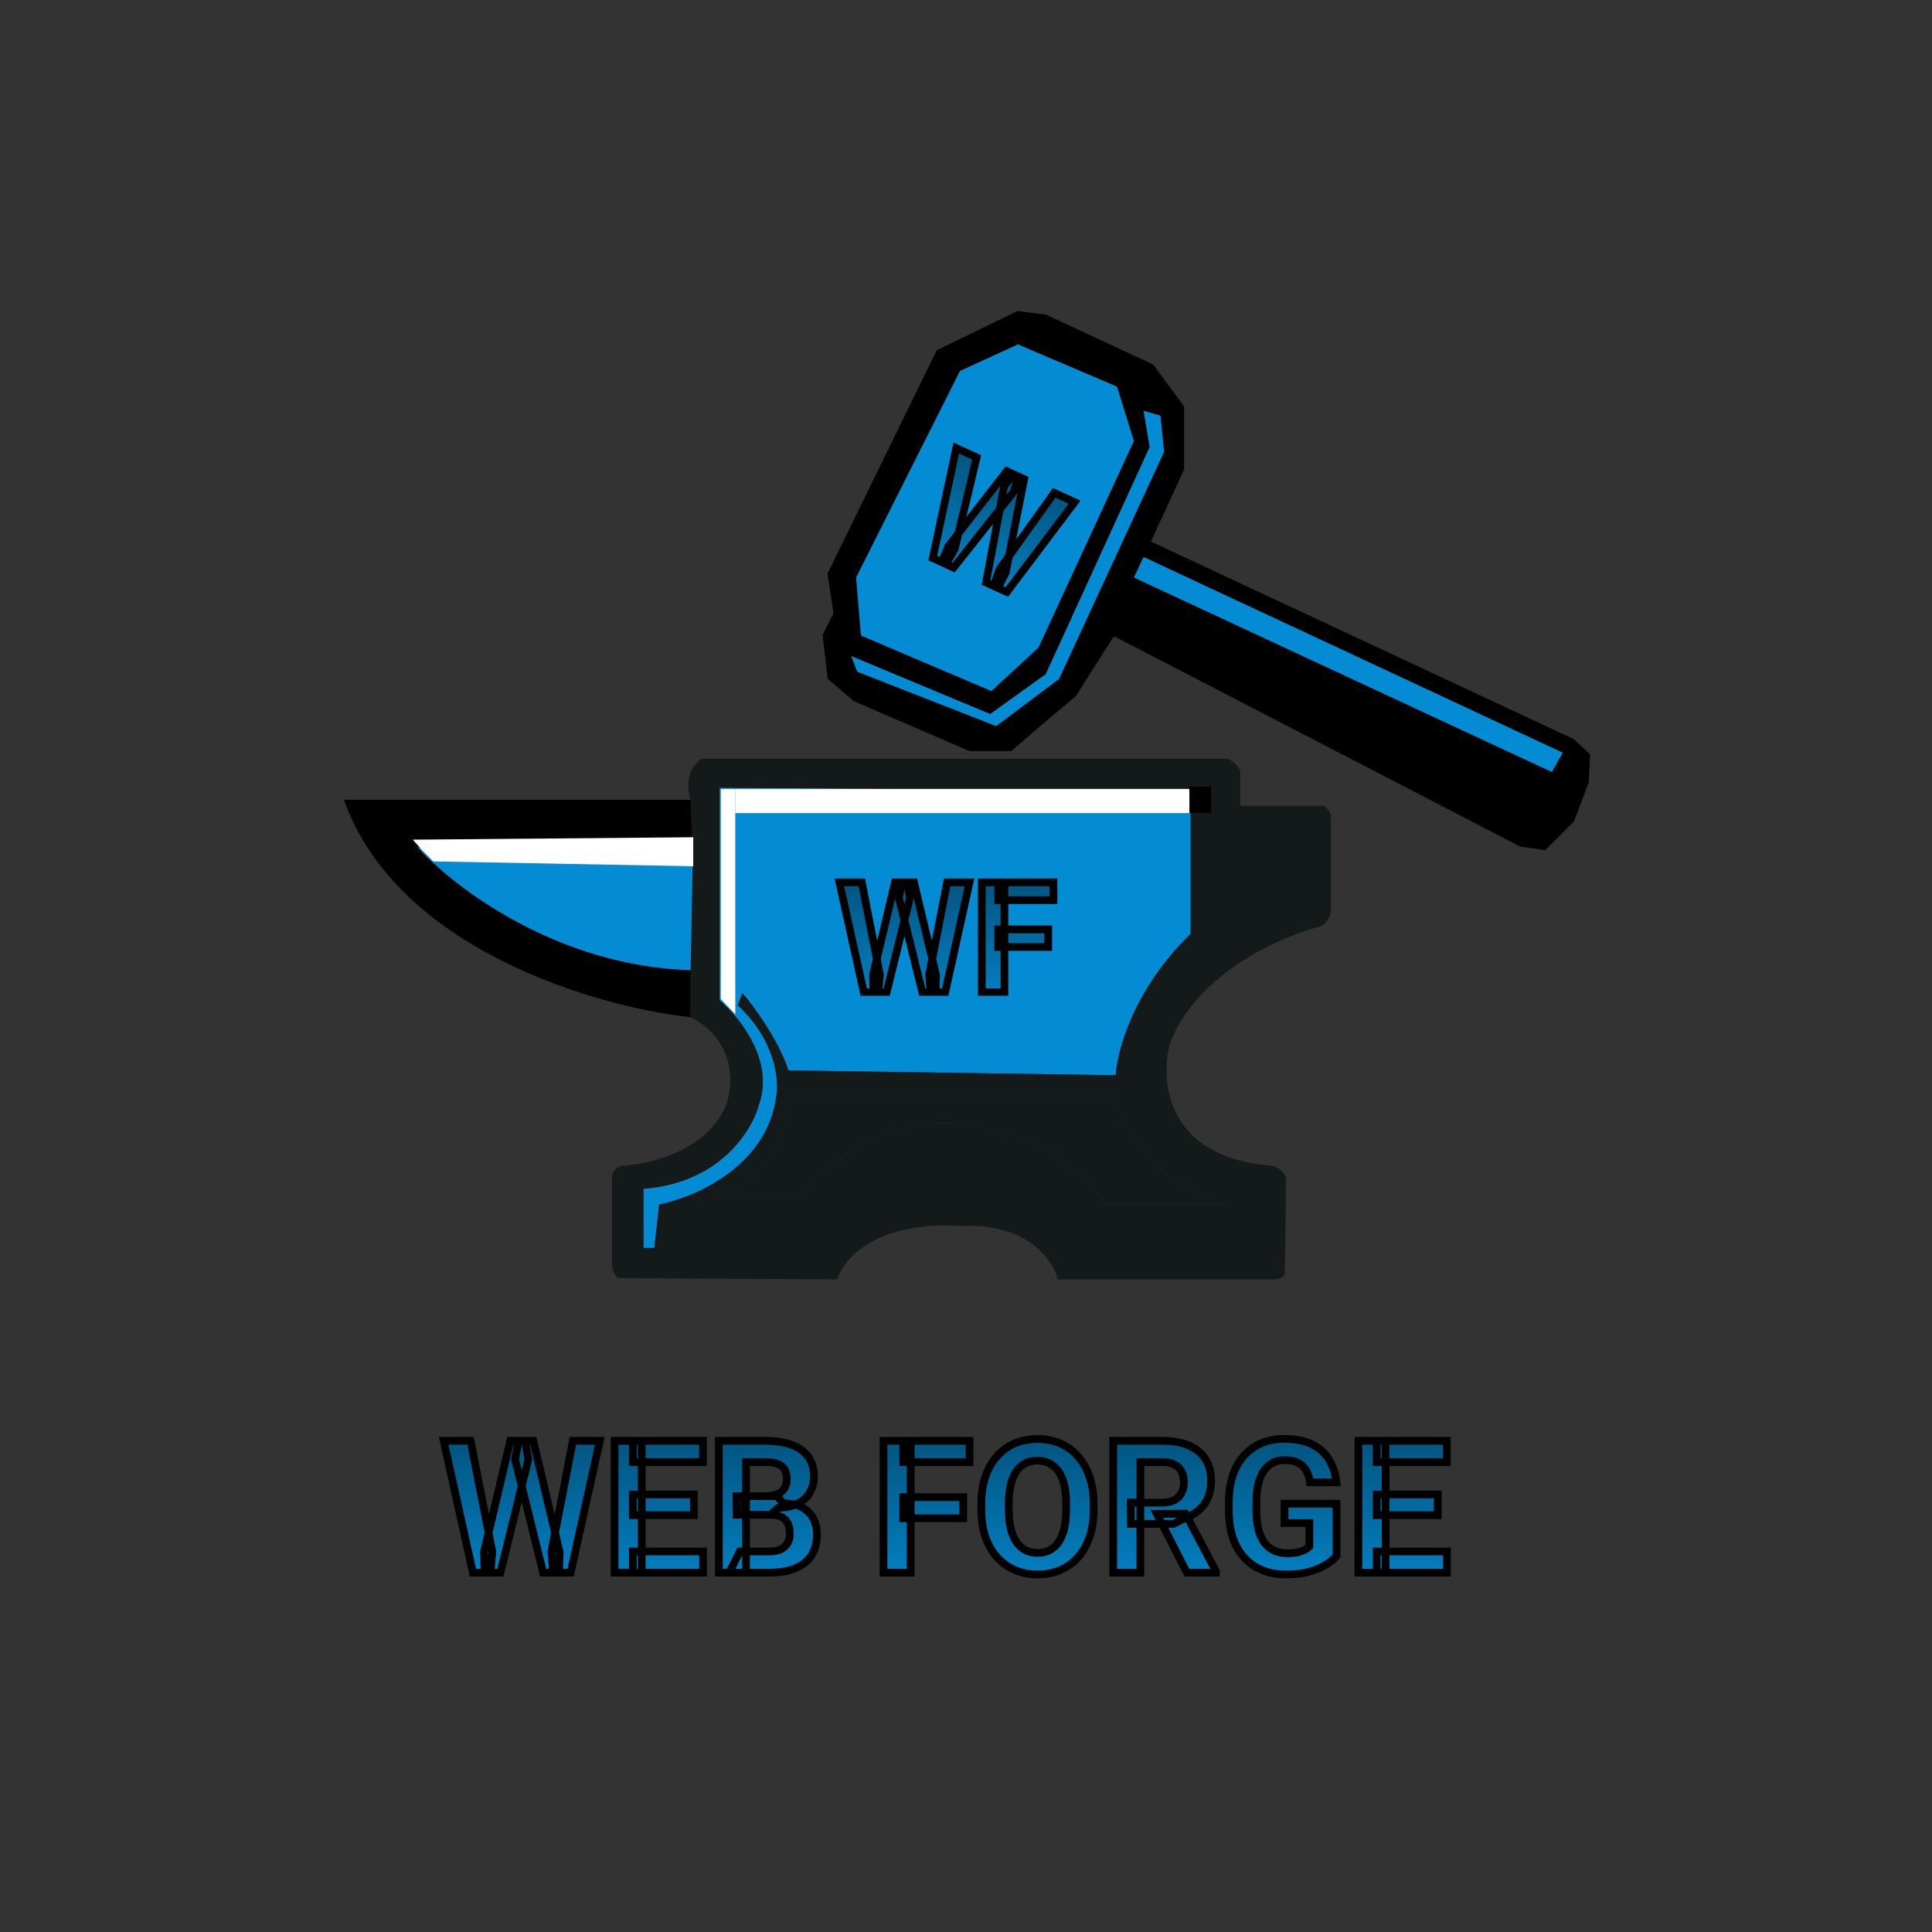 <svg xmlns="http://www.w3.org/2000/svg" width="500" height="500" viewBox="0 0 500 500" fill="none"><rect x="0" y="0" width="500" height="500" fill="#333333" stroke="none"/><path d="M186.225 203.86V258.882C191.227 263.05 200.293 274.2 196.542 285.454C194.874 292.228 186.538 306.15 166.53 307.651V322.969H169.344L170.594 311.715C179.764 309.943 198.668 301.836 200.918 283.579C201.648 279.515 200.668 269.136 190.915 260.132L192.165 257.006C195.083 260.445 201.544 269.261 204.045 277.014L288.765 278.264C289.078 272.012 293.392 255.943 308.148 241.687V208.55H312.927L312.837 204.798L186.225 203.86Z" fill="#038CD4"></path><path d="M186.225 309.839C192.165 307.859 204.045 299.835 204.045 283.579H288.765C290.537 291.082 298.831 307.213 317.839 311.715H285.951C282.617 305.254 270.008 292.019 246.249 290.769C238.641 290.087 220.176 292.946 207.171 309.839H186.225Z" fill="#131A19"></path><path fill-rule="evenodd" clip-rule="evenodd" d="M181.536 196.357C177.284 199.358 177.889 204.694 178.722 206.986L179.295 221.68L178.722 251.066V263.258C190.227 269.011 189.768 280.452 188.101 285.454C183.599 297.709 168.093 301.398 160.903 301.711C159.152 302.211 158.506 303.586 158.402 304.212V326.72C158.152 328.721 159.34 330.263 159.965 330.784L216.55 331.097C221.802 318.092 239.905 316.487 248.3 317.31C265.696 316.273 272.52 326.038 273.759 331.097H329.718C331.719 331.097 332.428 330.055 332.532 329.534L332.845 304.837C332.094 302.836 330.239 301.919 329.406 301.711C301.645 299.71 300.124 279.619 302.833 269.823C309.836 251.816 331.594 242.313 341.598 239.812C343.849 238.811 344.412 236.685 344.412 235.748V211.676C344.662 210.175 343.265 208.966 342.536 208.55H320.965V199.484C320.215 197.733 318.568 196.67 317.839 196.357H181.536ZM186.225 258.882V203.86L312.837 204.798L312.927 208.55H308.148V241.687C293.392 255.943 289.078 272.012 288.765 278.264L204.045 277.014C201.544 269.261 195.083 260.445 192.165 257.006L190.915 260.132C200.668 269.136 201.648 279.515 200.918 283.579C198.668 301.836 179.764 309.943 170.594 311.715L169.344 322.969H166.53V307.651C186.538 306.15 194.874 292.228 196.542 285.454C200.293 274.2 191.227 263.05 186.225 258.882ZM204.045 283.579C204.045 299.835 192.165 307.859 186.225 309.839H207.171C220.176 292.946 238.641 290.087 246.249 290.769C270.008 292.019 282.617 305.254 285.951 311.715H317.839C298.831 307.213 290.537 291.082 288.765 283.579H204.045Z" fill="#131A19"></path><path d="M89 206.986C102.755 245.751 154.546 260.653 178.722 263.258V251.066C144.209 250.066 117.396 229.599 108.017 219.179C120.522 225.64 152.284 220.929 179.295 221.68L178.722 206.986H89Z" fill="black"></path><path d="M179.295 221.68C152.284 220.929 120.522 225.64 108.017 219.179C117.396 229.599 144.209 250.066 178.722 251.066L179.295 221.68Z" fill="#038CD4"></path><path d="M287.827 164.783L288.14 164.157" stroke="black"></path><path d="M287.827 163.845L393.493 218.553L400.058 219.491" stroke="black"></path><path d="M216.237 158.843C215.138 161.04 214.522 162.272 213.423 164.47L214.986 175.099L221.239 180.726L251.251 193.856H261.567L278.136 179.476L287.827 164.47" stroke="black"></path><path d="M257.19 184.79L221.239 169.784L222.802 173.849L258.753 187.917L275.01 175.724L302.208 116.951L301.27 107.573L296.893 106.322L298.456 115.701L271.571 174.474L257.19 184.79Z" fill="#038CD4"></path><path d="M405.373 194.794L296.893 144.15L294.392 149.464L402.559 199.796L405.373 194.794Z" fill="#038CD4"></path><path fill-rule="evenodd" clip-rule="evenodd" d="M223.74 164.47L222.489 149.464L249.375 96.006L264.381 89.128L290.015 100.07L294.392 114.138L269.695 167.596L257.503 178.851L223.74 164.47ZM246.561 114.138L240.309 145.713L245.311 148.214L258.753 131.645L255.94 154.466L261.254 156.029L282.2 129.3L283.763 130.082L285.639 125.392L275.948 120.703L273.759 125.392L275.948 126.643L264.381 140.398L269.695 117.889L264.381 115.701L249.375 133.833L252.188 115.701L254.689 116.951L257.19 112.262L246.561 107.573L244.06 112.887L246.561 114.138Z" fill="#038CD4"></path><path d="M280.637 128.518L282.2 129.3M282.2 129.3L283.763 130.082L285.639 125.392L275.948 120.703L273.759 125.392L275.948 126.643L264.381 140.398L269.695 117.889L264.381 115.701L249.375 133.833L252.188 115.701L254.689 116.951L257.19 112.262L246.561 107.573L244.06 112.887L246.561 114.138L240.309 145.713L245.311 148.214L258.753 131.645L255.94 154.466L261.254 156.029L282.2 129.3ZM223.74 164.47L222.489 149.464L249.375 96.006L264.381 89.128L290.015 100.07L294.392 114.138L269.695 167.596L257.503 178.851L223.74 164.47ZM221.239 169.784L257.19 184.79L271.571 174.474L298.456 115.701L296.893 106.322L301.27 107.573L302.208 116.951L275.01 175.724L258.753 187.917L222.802 173.849L221.239 169.784ZM296.893 144.15L405.373 194.794L402.559 199.796L294.392 149.464L296.893 144.15Z" stroke="black"></path><mask id="path-7-outside-1_49_17" maskUnits="userSpaceOnUse" x="215.55" y="226.804" width="59" height="31" fill="black"><rect fill="white" x="215.55" y="226.804" width="59" height="31"></rect><path d="M225.944 252.292L231.608 228.366H234.772L235.495 232.351L229.46 256.804H226.061L225.944 252.292ZM223.034 228.366L227.721 252.292L227.331 256.804H223.542L217.233 228.366H223.034ZM240.475 252.195L245.104 228.366H250.905L244.616 256.804H240.827L240.475 252.195ZM236.55 228.366L242.253 252.39L242.096 256.804H238.698L232.624 232.331L233.405 228.366H236.55ZM259.948 228.366V256.804H254.089V228.366H259.948ZM271.276 240.515V245.085H258.346V240.515H271.276ZM272.643 228.366V232.956H258.346V228.366H272.643Z"></path></mask><path d="M225.944 252.292L231.608 228.366H234.772L235.495 232.351L229.46 256.804H226.061L225.944 252.292ZM223.034 228.366L227.721 252.292L227.331 256.804H223.542L217.233 228.366H223.034ZM240.475 252.195L245.104 228.366H250.905L244.616 256.804H240.827L240.475 252.195ZM236.55 228.366L242.253 252.39L242.096 256.804H238.698L232.624 232.331L233.405 228.366H236.55ZM259.948 228.366V256.804H254.089V228.366H259.948ZM271.276 240.515V245.085H258.346V240.515H271.276ZM272.643 228.366V232.956H258.346V228.366H272.643Z" fill="url(#paint0_linear_49_17)"></path><path d="M225.944 252.292L224.971 252.062L224.941 252.188L224.944 252.318L225.944 252.292ZM231.608 228.366V227.366H230.817L230.635 228.136L231.608 228.366ZM234.772 228.366L235.756 228.188L235.607 227.366H234.772V228.366ZM235.495 232.351L236.466 232.59L236.517 232.383L236.479 232.172L235.495 232.351ZM229.46 256.804V257.804H230.243L230.431 257.044L229.46 256.804ZM226.061 256.804L225.062 256.83L225.087 257.804H226.061V256.804ZM223.034 228.366L224.015 228.174L223.857 227.366H223.034V228.366ZM227.721 252.292L228.718 252.378L228.73 252.238L228.703 252.1L227.721 252.292ZM227.331 256.804V257.804H228.248L228.327 256.89L227.331 256.804ZM223.542 256.804L222.565 257.02L222.739 257.804H223.542V256.804ZM217.233 228.366V227.366H215.987L216.257 228.583L217.233 228.366ZM240.475 252.195L239.494 252.004L239.468 252.136L239.478 252.271L240.475 252.195ZM245.104 228.366V227.366H244.28L244.123 228.176L245.104 228.366ZM250.905 228.366L251.881 228.582L252.15 227.366H250.905V228.366ZM244.616 256.804V257.804H245.419L245.592 257.02L244.616 256.804ZM240.827 256.804L239.83 256.88L239.9 257.804H240.827V256.804ZM236.55 228.366L237.523 228.135L237.34 227.366H236.55V228.366ZM242.253 252.39L243.252 252.425L243.257 252.29L243.226 252.159L242.253 252.39ZM242.096 256.804V257.804H243.062L243.096 256.839L242.096 256.804ZM238.698 256.804L237.727 257.045L237.916 257.804H238.698V256.804ZM232.624 232.331L231.643 232.138L231.6 232.356L231.653 232.572L232.624 232.331ZM233.405 228.366V227.366H232.583L232.424 228.173L233.405 228.366ZM226.917 252.523L232.581 228.597L230.635 228.136L224.971 252.062L226.917 252.523ZM231.608 229.366H234.772V227.366H231.608V229.366ZM233.788 228.545L234.511 232.529L236.479 232.172L235.756 228.188L233.788 228.545ZM234.524 232.111L228.489 256.564L230.431 257.044L236.466 232.59L234.524 232.111ZM229.46 255.804H226.061V257.804H229.46V255.804ZM227.061 256.778L226.944 252.266L224.944 252.318L225.062 256.83L227.061 256.778ZM222.053 228.559L226.74 252.484L228.703 252.1L224.015 228.174L222.053 228.559ZM226.725 252.206L226.335 256.718L228.327 256.89L228.718 252.378L226.725 252.206ZM227.331 255.804H223.542V257.804H227.331V255.804ZM224.518 256.587L218.209 228.15L216.257 228.583L222.565 257.02L224.518 256.587ZM217.233 229.366H223.034V227.366H217.233V229.366ZM241.457 252.385L246.086 228.557L244.123 228.176L239.494 252.004L241.457 252.385ZM245.104 229.366H250.905V227.366H245.104V229.366ZM249.929 228.15L243.64 256.588L245.592 257.02L251.881 228.582L249.929 228.15ZM244.616 255.804H240.827V257.804H244.616V255.804ZM241.824 256.728L241.472 252.118L239.478 252.271L239.83 256.88L241.824 256.728ZM235.577 228.597L241.28 252.621L243.226 252.159L237.523 228.135L235.577 228.597ZM241.253 252.354L241.097 256.769L243.096 256.839L243.252 252.425L241.253 252.354ZM242.096 255.804H238.698V257.804H242.096V255.804ZM239.669 256.563L233.594 232.09L231.653 232.572L237.727 257.045L239.669 256.563ZM233.605 232.525L234.386 228.56L232.424 228.173L231.643 232.138L233.605 232.525ZM233.405 229.366H236.55V227.366H233.405V229.366ZM259.948 228.366H260.948V227.366H259.948V228.366ZM259.948 256.804V257.804H260.948V256.804H259.948ZM254.089 256.804H253.089V257.804H254.089V256.804ZM254.089 228.366V227.366H253.089V228.366H254.089ZM271.276 240.515H272.276V239.515H271.276V240.515ZM271.276 245.085V246.085H272.276V245.085H271.276ZM258.346 245.085H257.346V246.085H258.346V245.085ZM258.346 240.515V239.515H257.346V240.515H258.346ZM272.643 228.366H273.643V227.366H272.643V228.366ZM272.643 232.956V233.956H273.643V232.956H272.643ZM258.346 232.956H257.346V233.956H258.346V232.956ZM258.346 228.366V227.366H257.346V228.366H258.346ZM258.948 228.366V256.804H260.948V228.366H258.948ZM259.948 255.804H254.089V257.804H259.948V255.804ZM255.089 256.804V228.366H253.089V256.804H255.089ZM254.089 229.366H259.948V227.366H254.089V229.366ZM270.276 240.515V245.085H272.276V240.515H270.276ZM271.276 244.085H258.346V246.085H271.276V244.085ZM259.346 245.085V240.515H257.346V245.085H259.346ZM258.346 241.515H271.276V239.515H258.346V241.515ZM271.643 228.366V232.956H273.643V228.366H271.643ZM272.643 231.956H258.346V233.956H272.643V231.956ZM259.346 232.956V228.366H257.346V232.956H259.346ZM258.346 229.366H272.643V227.366H258.346V229.366Z" fill="black" mask="url(#path-7-outside-1_49_17)"></path><path d="M214.674 148.526L242.81 91.004L263.443 81L270.633 81.938L298.144 94.755L305.959 105.384V121.328L297.206 140.398L406.936 191.668L411 195.419L410.687 202.297L406.936 212.301L399.746 219.491L393.493 218.553L288.14 163.532L278.136 179.788L261.254 193.856H250.938L221.239 181.039L214.674 175.412L213.423 164.47L216.237 158.843L214.674 148.526Z" fill="black" stroke="black"></path><path d="M256.252 184.79L220.301 169.784L221.864 173.849L257.816 187.916L274.072 175.724L301.27 116.951L300.332 107.573L295.955 106.322L297.519 115.701L270.633 174.474L256.252 184.79Z" fill="#038CD4"></path><path d="M404.435 194.794L295.955 144.15L293.454 149.464L401.621 199.796L404.435 194.794Z" fill="#038CD4"></path><path fill-rule="evenodd" clip-rule="evenodd" d="M222.802 164.47L221.552 149.464L248.437 96.006L263.443 89.128L289.078 100.07L293.454 114.138L268.757 167.596L256.565 178.85L222.802 164.47Z" fill="#038CD4"></path><mask id="path-11-outside-2_49_17" maskUnits="userSpaceOnUse" x="233.717" y="113.837" width="46.537" height="43.574" fill="black"><rect fill="white" x="233.717" y="113.837" width="46.537" height="43.574"></rect><path d="M245.462 141.339L260.558 121.932L263.435 123.247L262.437 127.171L246.784 146.904L243.693 145.492L245.462 141.339ZM252.759 118.368L247.078 142.078L244.848 146.019L241.402 144.444L247.483 115.957L252.759 118.368ZM258.719 147.29L272.833 127.541L278.109 129.952L260.569 153.203L257.123 151.629L258.719 147.29ZM265.052 123.986L260.254 148.206L258.278 152.156L255.187 150.744L259.833 125.96L262.192 122.679L265.052 123.986Z"></path></mask><path d="M245.462 141.339L260.558 121.932L263.435 123.247L262.437 127.171L246.784 146.904L243.693 145.492L245.462 141.339ZM252.759 118.368L247.078 142.078L244.848 146.019L241.402 144.444L247.483 115.957L252.759 118.368ZM258.719 147.29L272.833 127.541L278.109 129.952L260.569 153.203L257.123 151.629L258.719 147.29ZM265.052 123.986L260.254 148.206L258.278 152.156L255.187 150.744L259.833 125.96L262.192 122.679L265.052 123.986Z" fill="url(#paint1_linear_49_17)"></path><path d="M245.462 141.339L244.672 140.725L244.593 140.828L244.542 140.947L245.462 141.339ZM260.558 121.932L260.973 121.023L260.254 120.694L259.768 121.318L260.558 121.932ZM263.435 123.247L264.405 123.494L264.61 122.685L263.851 122.338L263.435 123.247ZM262.437 127.171L263.22 127.793L263.353 127.625L263.406 127.418L262.437 127.171ZM246.784 146.904L246.369 147.814L247.081 148.139L247.568 147.526L246.784 146.904ZM243.693 145.492L242.773 145.1L242.391 145.996L243.278 146.401L243.693 145.492ZM252.759 118.368L253.732 118.601L253.923 117.801L253.175 117.459L252.759 118.368ZM247.078 142.078L247.949 142.571L248.018 142.448L248.051 142.311L247.078 142.078ZM244.848 146.019L244.432 146.929L245.266 147.31L245.718 146.512L244.848 146.019ZM241.402 144.444L240.424 144.236L240.256 145.02L240.986 145.354L241.402 144.444ZM247.483 115.957L247.899 115.048L246.765 114.53L246.505 115.749L247.483 115.957ZM258.719 147.29L257.905 146.709L257.827 146.818L257.781 146.945L258.719 147.29ZM272.833 127.541L273.248 126.632L272.499 126.289L272.019 126.96L272.833 127.541ZM278.109 129.952L278.907 130.555L279.657 129.56L278.524 129.043L278.109 129.952ZM260.569 153.203L260.154 154.113L260.884 154.447L261.368 153.806L260.569 153.203ZM257.123 151.629L256.185 151.283L255.865 152.153L256.707 152.538L257.123 151.629ZM265.052 123.986L266.033 124.18L266.186 123.405L265.468 123.076L265.052 123.986ZM260.254 148.206L261.149 148.654L261.209 148.533L261.235 148.401L260.254 148.206ZM258.278 152.156L257.862 153.066L258.74 153.467L259.172 152.604L258.278 152.156ZM255.187 150.744L254.204 150.559L254.06 151.328L254.771 151.653L255.187 150.744ZM259.833 125.96L259.021 125.377L258.892 125.557L258.851 125.776L259.833 125.96ZM262.192 122.679L262.608 121.769L261.86 121.428L261.38 122.095L262.192 122.679ZM246.251 141.953L261.347 122.546L259.768 121.318L244.672 140.725L246.251 141.953ZM260.142 122.842L263.02 124.157L263.851 122.338L260.973 121.023L260.142 122.842ZM262.466 123L261.468 126.925L263.406 127.418L264.405 123.494L262.466 123ZM261.653 126.55L246.001 146.283L247.568 147.526L263.22 127.793L261.653 126.55ZM247.2 145.995L244.109 144.582L243.278 146.401L246.369 147.814L247.2 145.995ZM244.613 145.883L246.382 141.731L244.542 140.947L242.773 145.1L244.613 145.883ZM251.787 118.135L246.106 141.845L248.051 142.311L253.732 118.601L251.787 118.135ZM246.208 141.585L243.978 145.527L245.718 146.512L247.949 142.571L246.208 141.585ZM245.263 145.11L241.817 143.535L240.986 145.354L244.432 146.929L245.263 145.11ZM242.38 144.653L248.461 116.166L246.505 115.749L240.424 144.236L242.38 144.653ZM247.067 116.867L252.343 119.278L253.175 117.459L247.899 115.048L247.067 116.867ZM259.533 147.871L273.646 128.123L272.019 126.96L257.905 146.709L259.533 147.871ZM272.417 128.451L277.693 130.862L278.524 129.043L273.248 126.632L272.417 128.451ZM277.31 129.35L259.771 152.601L261.368 153.806L278.907 130.555L277.31 129.35ZM260.985 152.294L257.539 150.719L256.707 152.538L260.154 154.113L260.985 152.294ZM258.062 151.974L259.658 147.635L257.781 146.945L256.185 151.283L258.062 151.974ZM264.071 123.792L259.273 148.012L261.235 148.401L266.033 124.18L264.071 123.792ZM259.36 147.759L257.383 151.709L259.172 152.604L261.149 148.654L259.36 147.759ZM258.693 151.247L255.602 149.834L254.771 151.653L257.862 153.066L258.693 151.247ZM256.17 150.928L260.816 126.145L258.851 125.776L254.204 150.559L256.17 150.928ZM260.645 126.544L263.004 123.263L261.38 122.095L259.021 125.377L260.645 126.544ZM261.776 123.588L264.636 124.895L265.468 123.076L262.608 121.769L261.776 123.588Z" fill="black" mask="url(#path-11-outside-2_49_17)"></path><path d="M186.538 204.173H190.289V262.483L186.538 258.569V204.173Z" fill="white"></path><rect x="190.289" y="204.173" width="117.546" height="6.252" fill="white"></rect><rect x="307.835" y="203.548" width="5.627" height="6.878" fill="black"></rect><path d="M106.819 217.303L179.411 216.678V224.181L112.134 222.93L110.258 221.054L109.32 220.117L106.819 217.303Z" fill="white"></path><mask id="path-17-outside-3_49_17" maskUnits="userSpaceOnUse" x="113" y="371" width="263" height="38" fill="black"><rect fill="white" x="113" y="371" width="263" height="38"></rect><path d="M125.273 401.586L132.07 372.875H135.867L136.734 377.656L129.492 407H125.414L125.273 401.586ZM121.781 372.875L127.406 401.586L126.938 407H122.391L114.82 372.875H121.781ZM142.711 401.469L148.266 372.875H155.227L147.68 407H143.133L142.711 401.469ZM138 372.875L144.844 401.703L144.656 407H140.578L133.289 377.633L134.227 372.875H138ZM181.945 401.516V407H163.781V401.516H181.945ZM166.078 372.875V407H159.047V372.875H166.078ZM179.578 386.773V392.117H163.781V386.773H179.578ZM181.922 372.875V378.383H163.781V372.875H181.922ZM199.406 392.023H190.641L190.594 387.195H197.953C199.25 387.195 200.312 387.031 201.141 386.703C201.969 386.359 202.586 385.867 202.992 385.227C203.414 384.57 203.625 383.773 203.625 382.836C203.625 381.773 203.422 380.914 203.016 380.258C202.625 379.602 202.008 379.125 201.164 378.828C200.336 378.531 199.266 378.383 197.953 378.383H193.078V407H186.047V372.875H197.953C199.938 372.875 201.711 373.062 203.273 373.438C204.852 373.812 206.188 374.383 207.281 375.148C208.375 375.914 209.211 376.883 209.789 378.055C210.367 379.211 210.656 380.586 210.656 382.18C210.656 383.586 210.336 384.883 209.695 386.07C209.07 387.258 208.078 388.227 206.719 388.977C205.375 389.727 203.617 390.141 201.445 390.219L199.406 392.023ZM199.102 407H188.719L191.461 401.516H199.102C200.336 401.516 201.344 401.32 202.125 400.93C202.906 400.523 203.484 399.977 203.859 399.289C204.234 398.602 204.422 397.812 204.422 396.922C204.422 395.922 204.25 395.055 203.906 394.32C203.578 393.586 203.047 393.023 202.312 392.633C201.578 392.227 200.609 392.023 199.406 392.023H192.633L192.68 387.195H201.117L202.734 389.094C204.812 389.062 206.484 389.43 207.75 390.195C209.031 390.945 209.961 391.922 210.539 393.125C211.133 394.328 211.43 395.617 211.43 396.992C211.43 399.18 210.953 401.023 210 402.523C209.047 404.008 207.648 405.125 205.805 405.875C203.977 406.625 201.742 407 199.102 407ZM235.688 372.875V407H228.656V372.875H235.688ZM249.281 387.453V392.938H233.766V387.453H249.281ZM250.922 372.875V378.383H233.766V372.875H250.922ZM283.031 389.141V390.758C283.031 393.352 282.68 395.68 281.977 397.742C281.273 399.805 280.281 401.562 279 403.016C277.719 404.453 276.188 405.555 274.406 406.32C272.641 407.086 270.68 407.469 268.523 407.469C266.383 407.469 264.422 407.086 262.641 406.32C260.875 405.555 259.344 404.453 258.047 403.016C256.75 401.562 255.742 399.805 255.023 397.742C254.32 395.68 253.969 393.352 253.969 390.758V389.141C253.969 386.531 254.32 384.203 255.023 382.156C255.727 380.094 256.719 378.336 258 376.883C259.297 375.43 260.828 374.32 262.594 373.555C264.375 372.789 266.336 372.406 268.477 372.406C270.633 372.406 272.594 372.789 274.359 373.555C276.141 374.32 277.672 375.43 278.953 376.883C280.25 378.336 281.25 380.094 281.953 382.156C282.672 384.203 283.031 386.531 283.031 389.141ZM275.93 390.758V389.094C275.93 387.281 275.766 385.688 275.438 384.312C275.109 382.938 274.625 381.781 273.984 380.844C273.344 379.906 272.562 379.203 271.641 378.734C270.719 378.25 269.664 378.008 268.477 378.008C267.289 378.008 266.234 378.25 265.312 378.734C264.406 379.203 263.633 379.906 262.992 380.844C262.367 381.781 261.891 382.938 261.562 384.312C261.234 385.688 261.07 387.281 261.07 389.094V390.758C261.07 392.555 261.234 394.148 261.562 395.539C261.891 396.914 262.375 398.078 263.016 399.031C263.656 399.969 264.438 400.68 265.359 401.164C266.281 401.648 267.336 401.891 268.523 401.891C269.711 401.891 270.766 401.648 271.688 401.164C272.609 400.68 273.383 399.969 274.008 399.031C274.633 398.078 275.109 396.914 275.438 395.539C275.766 394.148 275.93 392.555 275.93 390.758ZM288.094 372.875H300.82C303.43 372.875 305.672 373.266 307.547 374.047C309.438 374.828 310.891 375.984 311.906 377.516C312.922 379.047 313.43 380.93 313.43 383.164C313.43 384.992 313.117 386.562 312.492 387.875C311.883 389.172 311.016 390.258 309.891 391.133C308.781 391.992 307.477 392.68 305.977 393.195L303.75 394.367H292.688L292.641 388.883H300.867C302.102 388.883 303.125 388.664 303.938 388.227C304.75 387.789 305.359 387.18 305.766 386.398C306.188 385.617 306.398 384.711 306.398 383.68C306.398 382.586 306.195 381.641 305.789 380.844C305.383 380.047 304.766 379.438 303.938 379.016C303.109 378.594 302.07 378.383 300.82 378.383H295.125V407H288.094V372.875ZM307.172 407L299.391 391.789L306.82 391.742L314.695 406.672V407H307.172ZM345.891 389.164V402.688C345.359 403.328 344.539 404.023 343.43 404.773C342.32 405.508 340.891 406.141 339.141 406.672C337.391 407.203 335.273 407.469 332.789 407.469C330.586 407.469 328.578 407.109 326.766 406.391C324.953 405.656 323.391 404.586 322.078 403.18C320.781 401.773 319.781 400.055 319.078 398.023C318.375 395.977 318.023 393.641 318.023 391.016V388.883C318.023 386.258 318.359 383.922 319.031 381.875C319.719 379.828 320.695 378.102 321.961 376.695C323.227 375.289 324.734 374.219 326.484 373.484C328.234 372.75 330.18 372.383 332.32 372.383C335.289 372.383 337.727 372.867 339.633 373.836C341.539 374.789 342.992 376.117 343.992 377.82C345.008 379.508 345.633 381.445 345.867 383.633H339.047C338.875 382.477 338.547 381.469 338.062 380.609C337.578 379.75 336.883 379.078 335.977 378.594C335.086 378.109 333.93 377.867 332.508 377.867C331.336 377.867 330.289 378.109 329.367 378.594C328.461 379.062 327.695 379.758 327.07 380.68C326.445 381.602 325.969 382.742 325.641 384.102C325.312 385.461 325.148 387.039 325.148 388.836V391.016C325.148 392.797 325.32 394.375 325.664 395.75C326.008 397.109 326.516 398.258 327.188 399.195C327.875 400.117 328.719 400.812 329.719 401.281C330.719 401.75 331.883 401.984 333.211 401.984C334.32 401.984 335.242 401.891 335.977 401.703C336.727 401.516 337.328 401.289 337.781 401.023C338.25 400.742 338.609 400.477 338.859 400.227V394.18H332.438V389.164H345.891ZM374.461 401.516V407H356.297V401.516H374.461ZM358.594 372.875V407H351.562V372.875H358.594ZM372.094 386.773V392.117H356.297V386.773H372.094ZM374.438 372.875V378.383H356.297V372.875H374.438Z"></path></mask><path d="M125.273 401.586L132.07 372.875H135.867L136.734 377.656L129.492 407H125.414L125.273 401.586ZM121.781 372.875L127.406 401.586L126.938 407H122.391L114.82 372.875H121.781ZM142.711 401.469L148.266 372.875H155.227L147.68 407H143.133L142.711 401.469ZM138 372.875L144.844 401.703L144.656 407H140.578L133.289 377.633L134.227 372.875H138ZM181.945 401.516V407H163.781V401.516H181.945ZM166.078 372.875V407H159.047V372.875H166.078ZM179.578 386.773V392.117H163.781V386.773H179.578ZM181.922 372.875V378.383H163.781V372.875H181.922ZM199.406 392.023H190.641L190.594 387.195H197.953C199.25 387.195 200.312 387.031 201.141 386.703C201.969 386.359 202.586 385.867 202.992 385.227C203.414 384.57 203.625 383.773 203.625 382.836C203.625 381.773 203.422 380.914 203.016 380.258C202.625 379.602 202.008 379.125 201.164 378.828C200.336 378.531 199.266 378.383 197.953 378.383H193.078V407H186.047V372.875H197.953C199.938 372.875 201.711 373.062 203.273 373.438C204.852 373.812 206.188 374.383 207.281 375.148C208.375 375.914 209.211 376.883 209.789 378.055C210.367 379.211 210.656 380.586 210.656 382.18C210.656 383.586 210.336 384.883 209.695 386.07C209.07 387.258 208.078 388.227 206.719 388.977C205.375 389.727 203.617 390.141 201.445 390.219L199.406 392.023ZM199.102 407H188.719L191.461 401.516H199.102C200.336 401.516 201.344 401.32 202.125 400.93C202.906 400.523 203.484 399.977 203.859 399.289C204.234 398.602 204.422 397.812 204.422 396.922C204.422 395.922 204.25 395.055 203.906 394.32C203.578 393.586 203.047 393.023 202.312 392.633C201.578 392.227 200.609 392.023 199.406 392.023H192.633L192.68 387.195H201.117L202.734 389.094C204.812 389.062 206.484 389.43 207.75 390.195C209.031 390.945 209.961 391.922 210.539 393.125C211.133 394.328 211.43 395.617 211.43 396.992C211.43 399.18 210.953 401.023 210 402.523C209.047 404.008 207.648 405.125 205.805 405.875C203.977 406.625 201.742 407 199.102 407ZM235.688 372.875V407H228.656V372.875H235.688ZM249.281 387.453V392.938H233.766V387.453H249.281ZM250.922 372.875V378.383H233.766V372.875H250.922ZM283.031 389.141V390.758C283.031 393.352 282.68 395.68 281.977 397.742C281.273 399.805 280.281 401.562 279 403.016C277.719 404.453 276.188 405.555 274.406 406.32C272.641 407.086 270.68 407.469 268.523 407.469C266.383 407.469 264.422 407.086 262.641 406.32C260.875 405.555 259.344 404.453 258.047 403.016C256.75 401.562 255.742 399.805 255.023 397.742C254.32 395.68 253.969 393.352 253.969 390.758V389.141C253.969 386.531 254.32 384.203 255.023 382.156C255.727 380.094 256.719 378.336 258 376.883C259.297 375.43 260.828 374.32 262.594 373.555C264.375 372.789 266.336 372.406 268.477 372.406C270.633 372.406 272.594 372.789 274.359 373.555C276.141 374.32 277.672 375.43 278.953 376.883C280.25 378.336 281.25 380.094 281.953 382.156C282.672 384.203 283.031 386.531 283.031 389.141ZM275.93 390.758V389.094C275.93 387.281 275.766 385.688 275.438 384.312C275.109 382.938 274.625 381.781 273.984 380.844C273.344 379.906 272.562 379.203 271.641 378.734C270.719 378.25 269.664 378.008 268.477 378.008C267.289 378.008 266.234 378.25 265.312 378.734C264.406 379.203 263.633 379.906 262.992 380.844C262.367 381.781 261.891 382.938 261.562 384.312C261.234 385.688 261.07 387.281 261.07 389.094V390.758C261.07 392.555 261.234 394.148 261.562 395.539C261.891 396.914 262.375 398.078 263.016 399.031C263.656 399.969 264.438 400.68 265.359 401.164C266.281 401.648 267.336 401.891 268.523 401.891C269.711 401.891 270.766 401.648 271.688 401.164C272.609 400.68 273.383 399.969 274.008 399.031C274.633 398.078 275.109 396.914 275.438 395.539C275.766 394.148 275.93 392.555 275.93 390.758ZM288.094 372.875H300.82C303.43 372.875 305.672 373.266 307.547 374.047C309.438 374.828 310.891 375.984 311.906 377.516C312.922 379.047 313.43 380.93 313.43 383.164C313.43 384.992 313.117 386.562 312.492 387.875C311.883 389.172 311.016 390.258 309.891 391.133C308.781 391.992 307.477 392.68 305.977 393.195L303.75 394.367H292.688L292.641 388.883H300.867C302.102 388.883 303.125 388.664 303.938 388.227C304.75 387.789 305.359 387.18 305.766 386.398C306.188 385.617 306.398 384.711 306.398 383.68C306.398 382.586 306.195 381.641 305.789 380.844C305.383 380.047 304.766 379.438 303.938 379.016C303.109 378.594 302.07 378.383 300.82 378.383H295.125V407H288.094V372.875ZM307.172 407L299.391 391.789L306.82 391.742L314.695 406.672V407H307.172ZM345.891 389.164V402.688C345.359 403.328 344.539 404.023 343.43 404.773C342.32 405.508 340.891 406.141 339.141 406.672C337.391 407.203 335.273 407.469 332.789 407.469C330.586 407.469 328.578 407.109 326.766 406.391C324.953 405.656 323.391 404.586 322.078 403.18C320.781 401.773 319.781 400.055 319.078 398.023C318.375 395.977 318.023 393.641 318.023 391.016V388.883C318.023 386.258 318.359 383.922 319.031 381.875C319.719 379.828 320.695 378.102 321.961 376.695C323.227 375.289 324.734 374.219 326.484 373.484C328.234 372.75 330.18 372.383 332.32 372.383C335.289 372.383 337.727 372.867 339.633 373.836C341.539 374.789 342.992 376.117 343.992 377.82C345.008 379.508 345.633 381.445 345.867 383.633H339.047C338.875 382.477 338.547 381.469 338.062 380.609C337.578 379.75 336.883 379.078 335.977 378.594C335.086 378.109 333.93 377.867 332.508 377.867C331.336 377.867 330.289 378.109 329.367 378.594C328.461 379.062 327.695 379.758 327.07 380.68C326.445 381.602 325.969 382.742 325.641 384.102C325.312 385.461 325.148 387.039 325.148 388.836V391.016C325.148 392.797 325.32 394.375 325.664 395.75C326.008 397.109 326.516 398.258 327.188 399.195C327.875 400.117 328.719 400.812 329.719 401.281C330.719 401.75 331.883 401.984 333.211 401.984C334.32 401.984 335.242 401.891 335.977 401.703C336.727 401.516 337.328 401.289 337.781 401.023C338.25 400.742 338.609 400.477 338.859 400.227V394.18H332.438V389.164H345.891ZM374.461 401.516V407H356.297V401.516H374.461ZM358.594 372.875V407H351.562V372.875H358.594ZM372.094 386.773V392.117H356.297V386.773H372.094ZM374.438 372.875V378.383H356.297V372.875H374.438Z" fill="url(#paint2_linear_49_17)"></path><path d="M125.273 401.586L124.3 401.356L124.27 401.482L124.274 401.612L125.273 401.586ZM132.07 372.875V371.875H131.279L131.097 372.645L132.07 372.875ZM135.867 372.875L136.851 372.697L136.702 371.875H135.867V372.875ZM136.734 377.656L137.705 377.896L137.756 377.688L137.718 377.478L136.734 377.656ZM129.492 407V408H130.275L130.463 407.24L129.492 407ZM125.414 407L124.414 407.026L124.44 408H125.414V407ZM121.781 372.875L122.763 372.683L122.604 371.875H121.781V372.875ZM127.406 401.586L128.403 401.672L128.415 401.532L128.388 401.394L127.406 401.586ZM126.938 407V408H127.855L127.934 407.086L126.938 407ZM122.391 407L121.414 407.217L121.588 408H122.391V407ZM114.82 372.875V371.875H113.574L113.844 373.092L114.82 372.875ZM142.711 401.469L141.729 401.278L141.704 401.41L141.714 401.545L142.711 401.469ZM148.266 372.875V371.875H147.441L147.284 372.684L148.266 372.875ZM155.227 372.875L156.203 373.091L156.472 371.875H155.227V372.875ZM147.68 407V408H148.483L148.656 407.216L147.68 407ZM143.133 407L142.136 407.076L142.206 408H143.133V407ZM138 372.875L138.973 372.644L138.79 371.875H138V372.875ZM144.844 401.703L145.843 401.739L145.848 401.604L145.817 401.472L144.844 401.703ZM144.656 407V408H145.621L145.656 407.035L144.656 407ZM140.578 407L139.608 407.241L139.796 408H140.578V407ZM133.289 377.633L132.308 377.439L132.265 377.658L132.319 377.874L133.289 377.633ZM134.227 372.875V371.875H133.404L133.245 372.682L134.227 372.875ZM126.247 401.816L133.043 373.105L131.097 372.645L124.3 401.356L126.247 401.816ZM132.07 373.875H135.867V371.875H132.07V373.875ZM134.883 373.053L135.75 377.835L137.718 377.478L136.851 372.697L134.883 373.053ZM135.764 377.417L128.521 406.76L130.463 407.24L137.705 377.896L135.764 377.417ZM129.492 406H125.414V408H129.492V406ZM126.414 406.974L126.273 401.56L124.274 401.612L124.414 407.026L126.414 406.974ZM120.8 373.067L126.425 401.778L128.388 401.394L122.763 372.683L120.8 373.067ZM126.41 401.5L125.941 406.914L127.934 407.086L128.403 401.672L126.41 401.5ZM126.938 406H122.391V408H126.938V406ZM123.367 406.783L115.797 372.658L113.844 373.092L121.414 407.217L123.367 406.783ZM114.82 373.875H121.781V371.875H114.82V373.875ZM143.693 401.659L149.247 373.066L147.284 372.684L141.729 401.278L143.693 401.659ZM148.266 373.875H155.227V371.875H148.266V373.875ZM154.25 372.659L146.703 406.784L148.656 407.216L156.203 373.091L154.25 372.659ZM147.68 406H143.133V408H147.68V406ZM144.13 406.924L143.708 401.393L141.714 401.545L142.136 407.076L144.13 406.924ZM137.027 373.106L143.871 401.934L145.817 401.472L138.973 372.644L137.027 373.106ZM143.844 401.668L143.657 406.965L145.656 407.035L145.843 401.739L143.844 401.668ZM144.656 406H140.578V408H144.656V406ZM141.549 406.759L134.26 377.392L132.319 377.874L139.608 407.241L141.549 406.759ZM134.27 377.826L135.208 373.068L133.245 372.682L132.308 377.439L134.27 377.826ZM134.227 373.875H138V371.875H134.227V373.875ZM181.945 401.516H182.945V400.516H181.945V401.516ZM181.945 407V408H182.945V407H181.945ZM163.781 407H162.781V408H163.781V407ZM163.781 401.516V400.516H162.781V401.516H163.781ZM166.078 372.875H167.078V371.875H166.078V372.875ZM166.078 407V408H167.078V407H166.078ZM159.047 407H158.047V408H159.047V407ZM159.047 372.875V371.875H158.047V372.875H159.047ZM179.578 386.773H180.578V385.773H179.578V386.773ZM179.578 392.117V393.117H180.578V392.117H179.578ZM163.781 392.117H162.781V393.117H163.781V392.117ZM163.781 386.773V385.773H162.781V386.773H163.781ZM181.922 372.875H182.922V371.875H181.922V372.875ZM181.922 378.383V379.383H182.922V378.383H181.922ZM163.781 378.383H162.781V379.383H163.781V378.383ZM163.781 372.875V371.875H162.781V372.875H163.781ZM180.945 401.516V407H182.945V401.516H180.945ZM181.945 406H163.781V408H181.945V406ZM164.781 407V401.516H162.781V407H164.781ZM163.781 402.516H181.945V400.516H163.781V402.516ZM165.078 372.875V407H167.078V372.875H165.078ZM166.078 406H159.047V408H166.078V406ZM160.047 407V372.875H158.047V407H160.047ZM159.047 373.875H166.078V371.875H159.047V373.875ZM178.578 386.773V392.117H180.578V386.773H178.578ZM179.578 391.117H163.781V393.117H179.578V391.117ZM164.781 392.117V386.773H162.781V392.117H164.781ZM163.781 387.773H179.578V385.773H163.781V387.773ZM180.922 372.875V378.383H182.922V372.875H180.922ZM181.922 377.383H163.781V379.383H181.922V377.383ZM164.781 378.383V372.875H162.781V378.383H164.781ZM163.781 373.875H181.922V371.875H163.781V373.875ZM199.406 392.023V393.023H199.785L200.069 392.772L199.406 392.023ZM190.641 392.023L189.641 392.033L189.65 393.023H190.641V392.023ZM190.594 387.195V386.195H189.584L189.594 387.205L190.594 387.195ZM201.141 386.703L201.509 387.633L201.517 387.63L201.524 387.627L201.141 386.703ZM202.992 385.227L202.151 384.686L202.148 384.691L202.992 385.227ZM203.016 380.258L202.156 380.769L202.161 380.777L202.165 380.784L203.016 380.258ZM201.164 378.828L200.827 379.769L200.832 379.771L201.164 378.828ZM193.078 378.383V377.383H192.078V378.383H193.078ZM193.078 407V408H194.078V407H193.078ZM186.047 407H185.047V408H186.047V407ZM186.047 372.875V371.875H185.047V372.875H186.047ZM203.273 373.438L203.04 374.41L203.042 374.41L203.273 373.438ZM209.789 378.055L208.892 378.497L208.895 378.502L209.789 378.055ZM209.695 386.07L208.815 385.595L208.81 385.605L209.695 386.07ZM206.719 388.977L206.236 388.101L206.231 388.103L206.719 388.977ZM201.445 390.219L201.409 389.219L201.051 389.232L200.783 389.47L201.445 390.219ZM188.719 407L187.824 406.553L187.101 408H188.719V407ZM191.461 401.516V400.516H190.843L190.567 401.068L191.461 401.516ZM202.125 400.93L202.572 401.824L202.579 401.821L202.586 401.817L202.125 400.93ZM203.906 394.32L202.993 394.728L202.997 394.736L203.001 394.744L203.906 394.32ZM202.312 392.633L201.828 393.508L201.836 393.512L201.843 393.516L202.312 392.633ZM192.633 392.023L191.633 392.014L191.623 393.023H192.633V392.023ZM192.68 387.195V386.195H191.689L191.68 387.186L192.68 387.195ZM201.117 387.195L201.878 386.547L201.579 386.195H201.117V387.195ZM202.734 389.094L201.973 389.742L202.279 390.101L202.749 390.094L202.734 389.094ZM207.75 390.195L207.232 391.051L207.239 391.055L207.245 391.058L207.75 390.195ZM210.539 393.125L209.638 393.558L209.642 393.568L210.539 393.125ZM210 402.523L210.841 403.064L210.844 403.06L210 402.523ZM205.805 405.875L205.428 404.949L205.425 404.95L205.805 405.875ZM199.406 391.023H190.641V393.023H199.406V391.023ZM191.641 392.014L191.594 387.186L189.594 387.205L189.641 392.033L191.641 392.014ZM190.594 388.195H197.953V386.195H190.594V388.195ZM197.953 388.195C199.324 388.195 200.523 388.023 201.509 387.633L200.772 385.773C200.102 386.039 199.176 386.195 197.953 386.195V388.195ZM201.524 387.627C202.507 387.219 203.301 386.606 203.837 385.762L202.148 384.691C201.87 385.128 201.431 385.5 200.757 385.78L201.524 387.627ZM203.833 385.767C204.378 384.92 204.625 383.926 204.625 382.836H202.625C202.625 383.621 202.45 384.221 202.151 384.686L203.833 385.767ZM204.625 382.836C204.625 381.655 204.4 380.595 203.866 379.731L202.165 380.784C202.443 381.233 202.625 381.892 202.625 382.836H204.625ZM203.875 379.746C203.345 378.855 202.521 378.245 201.496 377.885L200.832 379.771C201.495 380.005 201.905 380.348 202.156 380.769L203.875 379.746ZM201.502 377.887C200.526 377.537 199.33 377.383 197.953 377.383V379.383C199.202 379.383 200.146 379.526 200.827 379.769L201.502 377.887ZM197.953 377.383H193.078V379.383H197.953V377.383ZM192.078 378.383V407H194.078V378.383H192.078ZM193.078 406H186.047V408H193.078V406ZM187.047 407V372.875H185.047V407H187.047ZM186.047 373.875H197.953V371.875H186.047V373.875ZM197.953 373.875C199.876 373.875 201.569 374.057 203.04 374.41L203.507 372.465C201.852 372.068 199.999 371.875 197.953 371.875V373.875ZM203.042 374.41C204.523 374.762 205.737 375.288 206.708 375.968L207.855 374.329C206.638 373.477 205.18 372.863 203.505 372.465L203.042 374.41ZM206.708 375.968C207.667 376.639 208.39 377.479 208.892 378.497L210.686 377.612C210.032 376.286 209.083 375.189 207.855 374.329L206.708 375.968ZM208.895 378.502C209.389 379.491 209.656 380.706 209.656 382.18H211.656C211.656 380.466 211.345 378.931 210.683 377.607L208.895 378.502ZM209.656 382.18C209.656 383.427 209.374 384.56 208.815 385.596L210.575 386.545C211.298 385.205 211.656 383.744 211.656 382.18H209.656ZM208.81 385.605C208.29 386.593 207.451 387.43 206.236 388.101L207.202 389.852C208.705 389.023 209.851 387.922 210.58 386.536L208.81 385.605ZM206.231 388.103C205.071 388.751 203.484 389.145 201.409 389.219L201.481 391.218C203.75 391.136 205.679 390.702 207.206 389.85L206.231 388.103ZM200.783 389.47L198.743 391.275L200.069 392.772L202.108 390.968L200.783 389.47ZM199.102 406H188.719V408H199.102V406ZM189.613 407.447L192.355 401.963L190.567 401.068L187.824 406.553L189.613 407.447ZM191.461 402.516H199.102V400.516H191.461V402.516ZM199.102 402.516C200.431 402.516 201.607 402.307 202.572 401.824L201.678 400.035C201.081 400.334 200.241 400.516 199.102 400.516V402.516ZM202.586 401.817C203.521 401.331 204.256 400.651 204.737 399.768L202.981 398.81C202.713 399.302 202.291 399.716 201.664 400.042L202.586 401.817ZM204.737 399.768C205.203 398.914 205.422 397.957 205.422 396.922H203.422C203.422 397.668 203.266 398.289 202.981 398.81L204.737 399.768ZM205.422 396.922C205.422 395.809 205.231 394.791 204.812 393.896L203.001 394.744C203.269 395.319 203.422 396.035 203.422 396.922H205.422ZM204.819 393.912C204.397 392.967 203.706 392.241 202.782 391.75L201.843 393.516C202.388 393.806 202.759 394.204 202.993 394.728L204.819 393.912ZM202.797 391.758C201.864 391.242 200.71 391.023 199.406 391.023V393.023C200.509 393.023 201.293 393.211 201.828 393.508L202.797 391.758ZM199.406 391.023H192.633V393.023H199.406V391.023ZM193.633 392.033L193.68 387.205L191.68 387.186L191.633 392.014L193.633 392.033ZM192.68 388.195H201.117V386.195H192.68V388.195ZM200.356 387.844L201.973 389.742L203.496 388.445L201.878 386.547L200.356 387.844ZM202.749 390.094C204.713 390.064 206.18 390.414 207.232 391.051L208.268 389.34C206.789 388.445 204.912 388.061 202.719 388.094L202.749 390.094ZM207.245 391.058C208.374 391.719 209.155 392.554 209.638 393.558L211.44 392.692C210.766 391.289 209.688 390.171 208.255 389.332L207.245 391.058ZM209.642 393.568C210.166 394.63 210.43 395.767 210.43 396.992H212.43C212.43 395.468 212.099 394.027 211.436 392.682L209.642 393.568ZM210.43 396.992C210.43 399.034 209.986 400.681 209.156 401.987L210.844 403.06C211.92 401.366 212.43 399.326 212.43 396.992H210.43ZM209.159 401.983C208.331 403.272 207.106 404.266 205.428 404.949L206.181 406.801C208.191 405.984 209.763 404.743 210.841 403.064L209.159 401.983ZM205.425 404.95C203.751 405.637 201.653 406 199.102 406V408C201.831 408 204.203 407.613 206.184 406.8L205.425 404.95ZM235.688 372.875H236.688V371.875H235.688V372.875ZM235.688 407V408H236.688V407H235.688ZM228.656 407H227.656V408H228.656V407ZM228.656 372.875V371.875H227.656V372.875H228.656ZM249.281 387.453H250.281V386.453H249.281V387.453ZM249.281 392.938V393.938H250.281V392.938H249.281ZM233.766 392.938H232.766V393.938H233.766V392.938ZM233.766 387.453V386.453H232.766V387.453H233.766ZM250.922 372.875H251.922V371.875H250.922V372.875ZM250.922 378.383V379.383H251.922V378.383H250.922ZM233.766 378.383H232.766V379.383H233.766V378.383ZM233.766 372.875V371.875H232.766V372.875H233.766ZM234.688 372.875V407H236.688V372.875H234.688ZM235.688 406H228.656V408H235.688V406ZM229.656 407V372.875H227.656V407H229.656ZM228.656 373.875H235.688V371.875H228.656V373.875ZM248.281 387.453V392.938H250.281V387.453H248.281ZM249.281 391.938H233.766V393.938H249.281V391.938ZM234.766 392.938V387.453H232.766V392.938H234.766ZM233.766 388.453H249.281V386.453H233.766V388.453ZM249.922 372.875V378.383H251.922V372.875H249.922ZM250.922 377.383H233.766V379.383H250.922V377.383ZM234.766 378.383V372.875H232.766V378.383H234.766ZM233.766 373.875H250.922V371.875H233.766V373.875ZM279 403.016L279.747 403.681L279.75 403.677L279 403.016ZM274.406 406.32L274.011 405.402L274.008 405.403L274.406 406.32ZM262.641 406.32L262.243 407.238L262.246 407.239L262.641 406.32ZM258.047 403.016L257.301 403.681L257.304 403.685L258.047 403.016ZM255.023 397.742L254.077 398.065L254.079 398.071L255.023 397.742ZM255.023 382.156L255.969 382.481L255.97 382.479L255.023 382.156ZM258 376.883L257.254 376.217L257.25 376.221L258 376.883ZM262.594 373.555L262.199 372.636L262.196 372.637L262.594 373.555ZM274.359 373.555L273.962 374.472L273.964 374.473L274.359 373.555ZM278.953 376.883L278.203 377.544L278.207 377.549L278.953 376.883ZM281.953 382.156L281.007 382.479L281.01 382.488L281.953 382.156ZM271.641 378.734L271.175 379.62L271.187 379.626L271.641 378.734ZM265.312 378.734L265.772 379.623L265.778 379.62L265.312 378.734ZM262.992 380.844L262.166 380.28L262.16 380.289L262.992 380.844ZM261.562 395.539L260.589 395.769L260.59 395.771L261.562 395.539ZM263.016 399.031L262.186 399.589L262.19 399.595L263.016 399.031ZM274.008 399.031L274.84 399.586L274.844 399.58L274.008 399.031ZM275.438 395.539L276.41 395.771L276.411 395.769L275.438 395.539ZM282.031 389.141V390.758H284.031V389.141H282.031ZM282.031 390.758C282.031 393.262 281.692 395.479 281.03 397.42L282.923 398.065C283.668 395.881 284.031 393.441 284.031 390.758H282.031ZM281.03 397.42C280.364 399.373 279.434 401.012 278.25 402.354L279.75 403.677C281.129 402.113 282.183 400.237 282.923 398.065L281.03 397.42ZM278.253 402.35C277.07 403.678 275.659 404.693 274.011 405.402L274.801 407.239C276.716 406.416 278.367 405.228 279.747 403.681L278.253 402.35ZM274.008 405.403C272.383 406.108 270.559 406.469 268.523 406.469V408.469C270.8 408.469 272.899 408.064 274.804 407.238L274.008 405.403ZM268.523 406.469C266.504 406.469 264.68 406.108 263.036 405.402L262.246 407.239C264.164 408.064 266.261 408.469 268.523 408.469V406.469ZM263.038 405.403C261.405 404.695 259.991 403.678 258.789 402.346L257.304 403.685C258.697 405.229 260.345 406.415 262.243 407.238L263.038 405.403ZM258.793 402.35C257.594 401.006 256.648 399.366 255.968 397.413L254.079 398.071C254.836 400.243 255.906 402.119 257.301 403.681L258.793 402.35ZM255.97 397.42C255.308 395.479 254.969 393.262 254.969 390.758H252.969C252.969 393.441 253.332 395.881 254.077 398.065L255.97 397.42ZM254.969 390.758V389.141H252.969V390.758H254.969ZM254.969 389.141C254.969 386.62 255.309 384.404 255.969 382.481L254.078 381.831C253.332 384.002 252.969 386.443 252.969 389.141H254.969ZM255.97 382.479C256.636 380.526 257.566 378.887 258.75 377.544L257.25 376.221C255.871 377.785 254.817 379.662 254.077 381.834L255.97 382.479ZM258.746 377.549C259.948 376.202 261.361 375.179 262.992 374.472L262.196 372.637C260.296 373.461 258.646 374.657 257.254 376.217L258.746 377.549ZM262.989 374.473C264.633 373.767 266.458 373.406 268.477 373.406V371.406C266.214 371.406 264.117 371.811 262.199 372.636L262.989 374.473ZM268.477 373.406C270.512 373.406 272.336 373.767 273.962 374.472L274.757 372.637C272.852 371.811 270.753 371.406 268.477 371.406V373.406ZM273.964 374.473C275.61 375.181 277.02 376.202 278.203 377.544L279.703 376.221C278.324 374.657 276.671 373.46 274.754 372.636L273.964 374.473ZM278.207 377.549C279.405 378.891 280.342 380.528 281.007 382.479L282.9 381.834C282.158 379.659 281.095 377.781 279.699 376.217L278.207 377.549ZM281.01 382.488C281.684 384.409 282.031 386.622 282.031 389.141H284.031C284.031 386.441 283.659 383.997 282.897 381.825L281.01 382.488ZM276.93 390.758V389.094H274.93V390.758H276.93ZM276.93 389.094C276.93 387.224 276.761 385.549 276.41 384.08L274.465 384.545C274.771 385.826 274.93 387.339 274.93 389.094H276.93ZM276.41 384.08C276.06 382.615 275.534 381.339 274.81 380.28L273.159 381.408C273.716 382.223 274.158 383.26 274.465 384.545L276.41 384.08ZM274.81 380.28C274.084 379.217 273.18 378.395 272.094 377.843L271.187 379.626C271.945 380.011 272.603 380.595 273.159 381.408L274.81 380.28ZM272.106 377.849C271.021 377.279 269.803 377.008 268.477 377.008V379.008C269.525 379.008 270.416 379.221 271.175 379.62L272.106 377.849ZM268.477 377.008C267.15 377.008 265.932 377.279 264.847 377.849L265.778 379.62C266.537 379.221 267.428 379.008 268.477 379.008V377.008ZM264.853 377.846C263.784 378.399 262.89 379.221 262.167 380.28L263.818 381.408C264.376 380.591 265.029 380.007 265.772 379.623L264.853 377.846ZM262.16 380.289C261.455 381.346 260.939 382.618 260.59 384.08L262.535 384.545C262.843 383.257 263.279 382.216 263.824 381.398L262.16 380.289ZM260.59 384.08C260.239 385.549 260.07 387.224 260.07 389.094H262.07C262.07 387.339 262.229 385.826 262.535 384.545L260.59 384.08ZM260.07 389.094V390.758H262.07V389.094H260.07ZM260.07 390.758C260.07 392.613 260.239 394.286 260.589 395.769L262.536 395.309C262.229 394.01 262.07 392.496 262.07 390.758H260.07ZM260.59 395.771C260.939 397.236 261.465 398.517 262.186 399.589L263.846 398.473C263.285 397.639 262.842 396.592 262.535 395.307L260.59 395.771ZM262.19 399.595C262.914 400.655 263.815 401.482 264.894 402.049L265.825 400.279C265.06 399.877 264.398 399.282 263.841 398.467L262.19 399.595ZM264.894 402.049C265.979 402.619 267.197 402.891 268.523 402.891V400.891C267.475 400.891 266.584 400.678 265.825 400.279L264.894 402.049ZM268.523 402.891C269.85 402.891 271.068 402.619 272.153 402.049L271.222 400.279C270.463 400.678 269.572 400.891 268.523 400.891V402.891ZM272.153 402.049C273.234 401.481 274.13 400.651 274.84 399.586L273.176 398.477C272.636 399.287 271.984 399.879 271.222 400.279L272.153 402.049ZM274.844 399.58C275.546 398.51 276.061 397.233 276.41 395.771L274.465 395.307C274.157 396.595 273.72 397.647 273.172 398.483L274.844 399.58ZM276.411 395.769C276.761 394.286 276.93 392.613 276.93 390.758H274.93C274.93 392.496 274.771 394.01 274.464 395.309L276.411 395.769ZM288.094 372.875V371.875H287.094V372.875H288.094ZM307.547 374.047L307.162 374.97L307.165 374.971L307.547 374.047ZM312.492 387.875L311.589 387.445L311.587 387.45L312.492 387.875ZM309.891 391.133L310.503 391.923L310.505 391.922L309.891 391.133ZM305.977 393.195L305.651 392.25L305.579 392.275L305.511 392.31L305.977 393.195ZM303.75 394.367V395.367H303.997L304.216 395.252L303.75 394.367ZM292.688 394.367L291.688 394.376L291.696 395.367H292.688V394.367ZM292.641 388.883V387.883H291.632L291.641 388.891L292.641 388.883ZM305.766 386.398L304.886 385.923L304.882 385.93L304.878 385.937L305.766 386.398ZM295.125 378.383V377.383H294.125V378.383H295.125ZM295.125 407V408H296.125V407H295.125ZM288.094 407H287.094V408H288.094V407ZM307.172 407L306.282 407.455L306.56 408H307.172V407ZM299.391 391.789L299.384 390.789L297.761 390.799L298.5 392.244L299.391 391.789ZM306.82 391.742L307.705 391.276L307.421 390.738L306.814 390.742L306.82 391.742ZM314.695 406.672H315.695V406.424L315.58 406.205L314.695 406.672ZM314.695 407V408H315.695V407H314.695ZM288.094 373.875H300.82V371.875H288.094V373.875ZM300.82 373.875C303.334 373.875 305.438 374.252 307.162 374.97L307.931 373.124C305.905 372.28 303.526 371.875 300.82 371.875V373.875ZM307.165 374.971C308.893 375.685 310.18 376.722 311.073 378.068L312.74 376.963C311.602 375.247 309.982 373.971 307.929 373.123L307.165 374.971ZM311.073 378.068C311.958 379.403 312.43 381.083 312.43 383.164H314.43C314.43 380.776 313.885 378.69 312.74 376.963L311.073 378.068ZM312.43 383.164C312.43 384.881 312.136 386.297 311.589 387.445L313.395 388.305C314.098 386.828 314.43 385.104 314.43 383.164H312.43ZM311.587 387.45C311.044 388.605 310.277 389.566 309.277 390.343L310.505 391.922C311.755 390.95 312.721 389.739 313.397 388.3L311.587 387.45ZM309.278 390.342C308.266 391.126 307.061 391.765 305.651 392.25L306.302 394.141C307.892 393.594 309.297 392.858 310.503 391.923L309.278 390.342ZM305.511 392.31L303.284 393.482L304.216 395.252L306.442 394.08L305.511 392.31ZM303.75 393.367H292.688V395.367H303.75V393.367ZM293.687 394.359L293.641 388.874L291.641 388.891L291.688 394.376L293.687 394.359ZM292.641 389.883H300.867V387.883H292.641V389.883ZM300.867 389.883C302.213 389.883 303.413 389.645 304.412 389.107L303.463 387.346C302.837 387.683 301.99 387.883 300.867 387.883V389.883ZM304.412 389.107C305.392 388.579 306.149 387.828 306.653 386.86L304.878 385.937C304.569 386.532 304.108 386.999 303.463 387.346L304.412 389.107ZM306.646 386.874C307.158 385.924 307.398 384.85 307.398 383.68H305.398C305.398 384.572 305.217 385.31 304.886 385.923L306.646 386.874ZM307.398 383.68C307.398 382.463 307.172 381.355 306.68 380.39L304.898 381.298C305.218 381.926 305.398 382.709 305.398 383.68H307.398ZM306.68 380.39C306.174 379.397 305.4 378.638 304.391 378.125L303.484 379.907C304.131 380.237 304.592 380.697 304.898 381.298L306.68 380.39ZM304.391 378.125C303.383 377.611 302.176 377.383 300.82 377.383V379.383C301.964 379.383 302.836 379.577 303.484 379.907L304.391 378.125ZM300.82 377.383H295.125V379.383H300.82V377.383ZM294.125 378.383V407H296.125V378.383H294.125ZM295.125 406H288.094V408H295.125V406ZM289.094 407V372.875H287.094V407H289.094ZM308.062 406.545L300.281 391.334L298.5 392.244L306.282 407.455L308.062 406.545ZM299.397 392.789L306.827 392.742L306.814 390.742L299.384 390.789L299.397 392.789ZM305.936 392.209L313.811 407.138L315.58 406.205L307.705 391.276L305.936 392.209ZM313.695 406.672V407H315.695V406.672H313.695ZM314.695 406H307.172V408H314.695V406ZM345.891 389.164H346.891V388.164H345.891V389.164ZM345.891 402.688L346.66 403.326L346.891 403.048V402.688H345.891ZM343.43 404.773L343.982 405.607L343.99 405.602L343.43 404.773ZM326.766 406.391L326.39 407.317L326.397 407.32L326.766 406.391ZM322.078 403.18L321.343 403.858L321.347 403.862L322.078 403.18ZM319.078 398.023L318.132 398.348L318.133 398.351L319.078 398.023ZM319.031 381.875L318.083 381.557L318.081 381.563L319.031 381.875ZM339.633 373.836L339.18 374.727L339.186 374.73L339.633 373.836ZM343.992 377.82L343.13 378.327L343.135 378.336L343.992 377.82ZM345.867 383.633V384.633H346.98L346.861 383.526L345.867 383.633ZM339.047 383.633L338.058 383.78L338.185 384.633H339.047V383.633ZM335.977 378.594L335.499 379.472L335.505 379.476L335.977 378.594ZM329.367 378.594L329.827 379.482L329.832 379.479L329.367 378.594ZM325.664 395.75L324.694 395.993L324.695 395.995L325.664 395.75ZM327.188 399.195L326.375 399.778L326.38 399.786L326.386 399.793L327.188 399.195ZM335.977 401.703L335.734 400.733L335.729 400.734L335.977 401.703ZM337.781 401.023L338.287 401.886L338.296 401.881L337.781 401.023ZM338.859 400.227L339.566 400.934L339.859 400.641V400.227H338.859ZM338.859 394.18H339.859V393.18H338.859V394.18ZM332.438 394.18H331.438V395.18H332.438V394.18ZM332.438 389.164V388.164H331.438V389.164H332.438ZM344.891 389.164V402.688H346.891V389.164H344.891ZM345.121 402.049C344.675 402.586 343.942 403.22 342.87 403.945L343.99 405.602C345.136 404.827 346.043 404.07 346.66 403.326L345.121 402.049ZM342.878 403.94C341.873 404.605 340.54 405.202 338.85 405.715L339.431 407.629C341.242 407.079 342.768 406.411 343.982 405.607L342.878 403.94ZM338.85 405.715C337.221 406.209 335.208 406.469 332.789 406.469V408.469C335.339 408.469 337.56 408.197 339.431 407.629L338.85 405.715ZM332.789 406.469C330.696 406.469 328.815 406.128 327.134 405.461L326.397 407.32C328.341 408.091 330.476 408.469 332.789 408.469V406.469ZM327.141 405.464C325.461 404.783 324.021 403.795 322.809 402.497L321.347 403.862C322.761 405.376 324.445 406.529 326.39 407.317L327.141 405.464ZM322.813 402.502C321.621 401.209 320.687 399.614 320.023 397.696L318.133 398.351C318.876 400.496 319.942 402.338 321.343 403.858L322.813 402.502ZM320.024 397.699C319.363 395.776 319.023 393.553 319.023 391.016H317.023C317.023 393.728 317.387 396.177 318.132 398.348L320.024 397.699ZM319.023 391.016V388.883H317.023V391.016H319.023ZM319.023 388.883C319.023 386.341 319.349 384.114 319.981 382.187L318.081 381.563C317.37 383.73 317.023 386.174 317.023 388.883H319.023ZM319.979 382.193C320.629 380.258 321.542 378.656 322.704 377.364L321.218 376.026C319.848 377.548 318.808 379.398 318.083 381.557L319.979 382.193ZM322.704 377.364C323.871 376.068 325.257 375.084 326.871 374.406L326.097 372.562C324.212 373.354 322.582 374.51 321.218 376.026L322.704 377.364ZM326.871 374.406C328.484 373.73 330.296 373.383 332.32 373.383V371.383C330.064 371.383 327.985 371.77 326.097 372.562L326.871 374.406ZM332.32 373.383C335.189 373.383 337.458 373.852 339.18 374.727L340.086 372.944C337.996 371.882 335.389 371.383 332.32 371.383V373.383ZM339.186 374.73C340.933 375.604 342.236 376.804 343.13 378.327L344.855 377.314C343.749 375.431 342.145 373.974 340.08 372.942L339.186 374.73ZM343.135 378.336C344.068 379.885 344.652 381.68 344.873 383.739L346.861 383.526C346.613 381.211 345.948 379.131 344.849 377.305L343.135 378.336ZM345.867 382.633H339.047V384.633H345.867V382.633ZM340.036 383.486C339.849 382.231 339.488 381.102 338.934 380.118L337.191 381.1C337.606 381.836 337.901 382.723 338.058 383.78L340.036 383.486ZM338.934 380.118C338.352 379.086 337.515 378.282 336.448 377.712L335.505 379.476C336.251 379.874 336.804 380.414 337.191 381.1L338.934 380.118ZM336.454 377.715C335.37 377.126 334.033 376.867 332.508 376.867V378.867C333.826 378.867 334.802 379.093 335.499 379.472L336.454 377.715ZM332.508 376.867C331.194 376.867 329.985 377.14 328.902 377.709L329.832 379.479C330.594 379.079 331.477 378.867 332.508 378.867V376.867ZM328.908 377.706C327.84 378.258 326.952 379.072 326.243 380.119L327.898 381.241C328.438 380.444 329.082 379.867 329.827 379.482L328.908 377.706ZM326.243 380.119C325.536 381.161 325.018 382.42 324.669 383.867L326.613 384.336C326.92 383.065 327.355 382.042 327.898 381.241L326.243 380.119ZM324.669 383.867C324.317 385.321 324.148 386.981 324.148 388.836H326.148C326.148 387.097 326.308 385.601 326.613 384.336L324.669 383.867ZM324.148 388.836V391.016H326.148V388.836H324.148ZM324.148 391.016C324.148 392.859 324.326 394.521 324.694 395.993L326.634 395.507C326.315 394.229 326.148 392.735 326.148 391.016H324.148ZM324.695 395.995C325.063 397.45 325.616 398.719 326.375 399.778L328 398.613C327.415 397.796 326.953 396.768 326.634 395.505L324.695 395.995ZM326.386 399.793C327.168 400.841 328.139 401.645 329.294 402.187L330.143 400.376C329.299 399.98 328.582 399.393 327.989 398.597L326.386 399.793ZM329.294 402.187C330.451 402.729 331.765 402.984 333.211 402.984V400.984C332 400.984 330.986 400.771 330.143 400.376L329.294 402.187ZM333.211 402.984C334.369 402.984 335.381 402.887 336.224 402.672L335.729 400.734C335.104 400.894 334.272 400.984 333.211 400.984V402.984ZM336.219 402.673C337.022 402.472 337.723 402.217 338.287 401.886L337.276 400.161C336.933 400.361 336.431 400.559 335.734 400.733L336.219 402.673ZM338.296 401.881C338.801 401.578 339.236 401.264 339.566 400.934L338.152 399.519C337.982 399.689 337.699 399.907 337.267 400.166L338.296 401.881ZM339.859 400.227V394.18H337.859V400.227H339.859ZM338.859 393.18H332.438V395.18H338.859V393.18ZM333.438 394.18V389.164H331.438V394.18H333.438ZM332.438 390.164H345.891V388.164H332.438V390.164ZM374.461 401.516H375.461V400.516H374.461V401.516ZM374.461 407V408H375.461V407H374.461ZM356.297 407H355.297V408H356.297V407ZM356.297 401.516V400.516H355.297V401.516H356.297ZM358.594 372.875H359.594V371.875H358.594V372.875ZM358.594 407V408H359.594V407H358.594ZM351.562 407H350.562V408H351.562V407ZM351.562 372.875V371.875H350.562V372.875H351.562ZM372.094 386.773H373.094V385.773H372.094V386.773ZM372.094 392.117V393.117H373.094V392.117H372.094ZM356.297 392.117H355.297V393.117H356.297V392.117ZM356.297 386.773V385.773H355.297V386.773H356.297ZM374.438 372.875H375.438V371.875H374.438V372.875ZM374.438 378.383V379.383H375.438V378.383H374.438ZM356.297 378.383H355.297V379.383H356.297V378.383ZM356.297 372.875V371.875H355.297V372.875H356.297ZM373.461 401.516V407H375.461V401.516H373.461ZM374.461 406H356.297V408H374.461V406ZM357.297 407V401.516H355.297V407H357.297ZM356.297 402.516H374.461V400.516H356.297V402.516ZM357.594 372.875V407H359.594V372.875H357.594ZM358.594 406H351.562V408H358.594V406ZM352.562 407V372.875H350.562V407H352.562ZM351.562 373.875H358.594V371.875H351.562V373.875ZM371.094 386.773V392.117H373.094V386.773H371.094ZM372.094 391.117H356.297V393.117H372.094V391.117ZM357.297 392.117V386.773H355.297V392.117H357.297ZM356.297 387.773H372.094V385.773H356.297V387.773ZM373.438 372.875V378.383H375.438V372.875H373.438ZM374.438 377.383H356.297V379.383H374.438V377.383ZM357.297 378.383V372.875H355.297V378.383H357.297ZM356.297 373.875H374.438V371.875H356.297V373.875Z" fill="black" mask="url(#path-17-outside-3_49_17)"></path><defs><linearGradient id="paint0_linear_49_17" x1="245.311" y1="219.804" x2="245.311" y2="266.697" gradientUnits="userSpaceOnUse"><stop stop-color="#02496E"></stop><stop offset="1" stop-color="#038CD4"></stop></linearGradient><linearGradient id="paint1_linear_49_17" x1="266.343" y1="115.162" x2="246.853" y2="157.813" gradientUnits="userSpaceOnUse"><stop stop-color="#02496E"></stop><stop offset="1" stop-color="#038CD4"></stop></linearGradient><linearGradient id="paint2_linear_49_17" x1="245" y1="363" x2="245" y2="419" gradientUnits="userSpaceOnUse"><stop stop-color="#02496E"></stop><stop offset="1" stop-color="#038CD4"></stop></linearGradient></defs></svg>